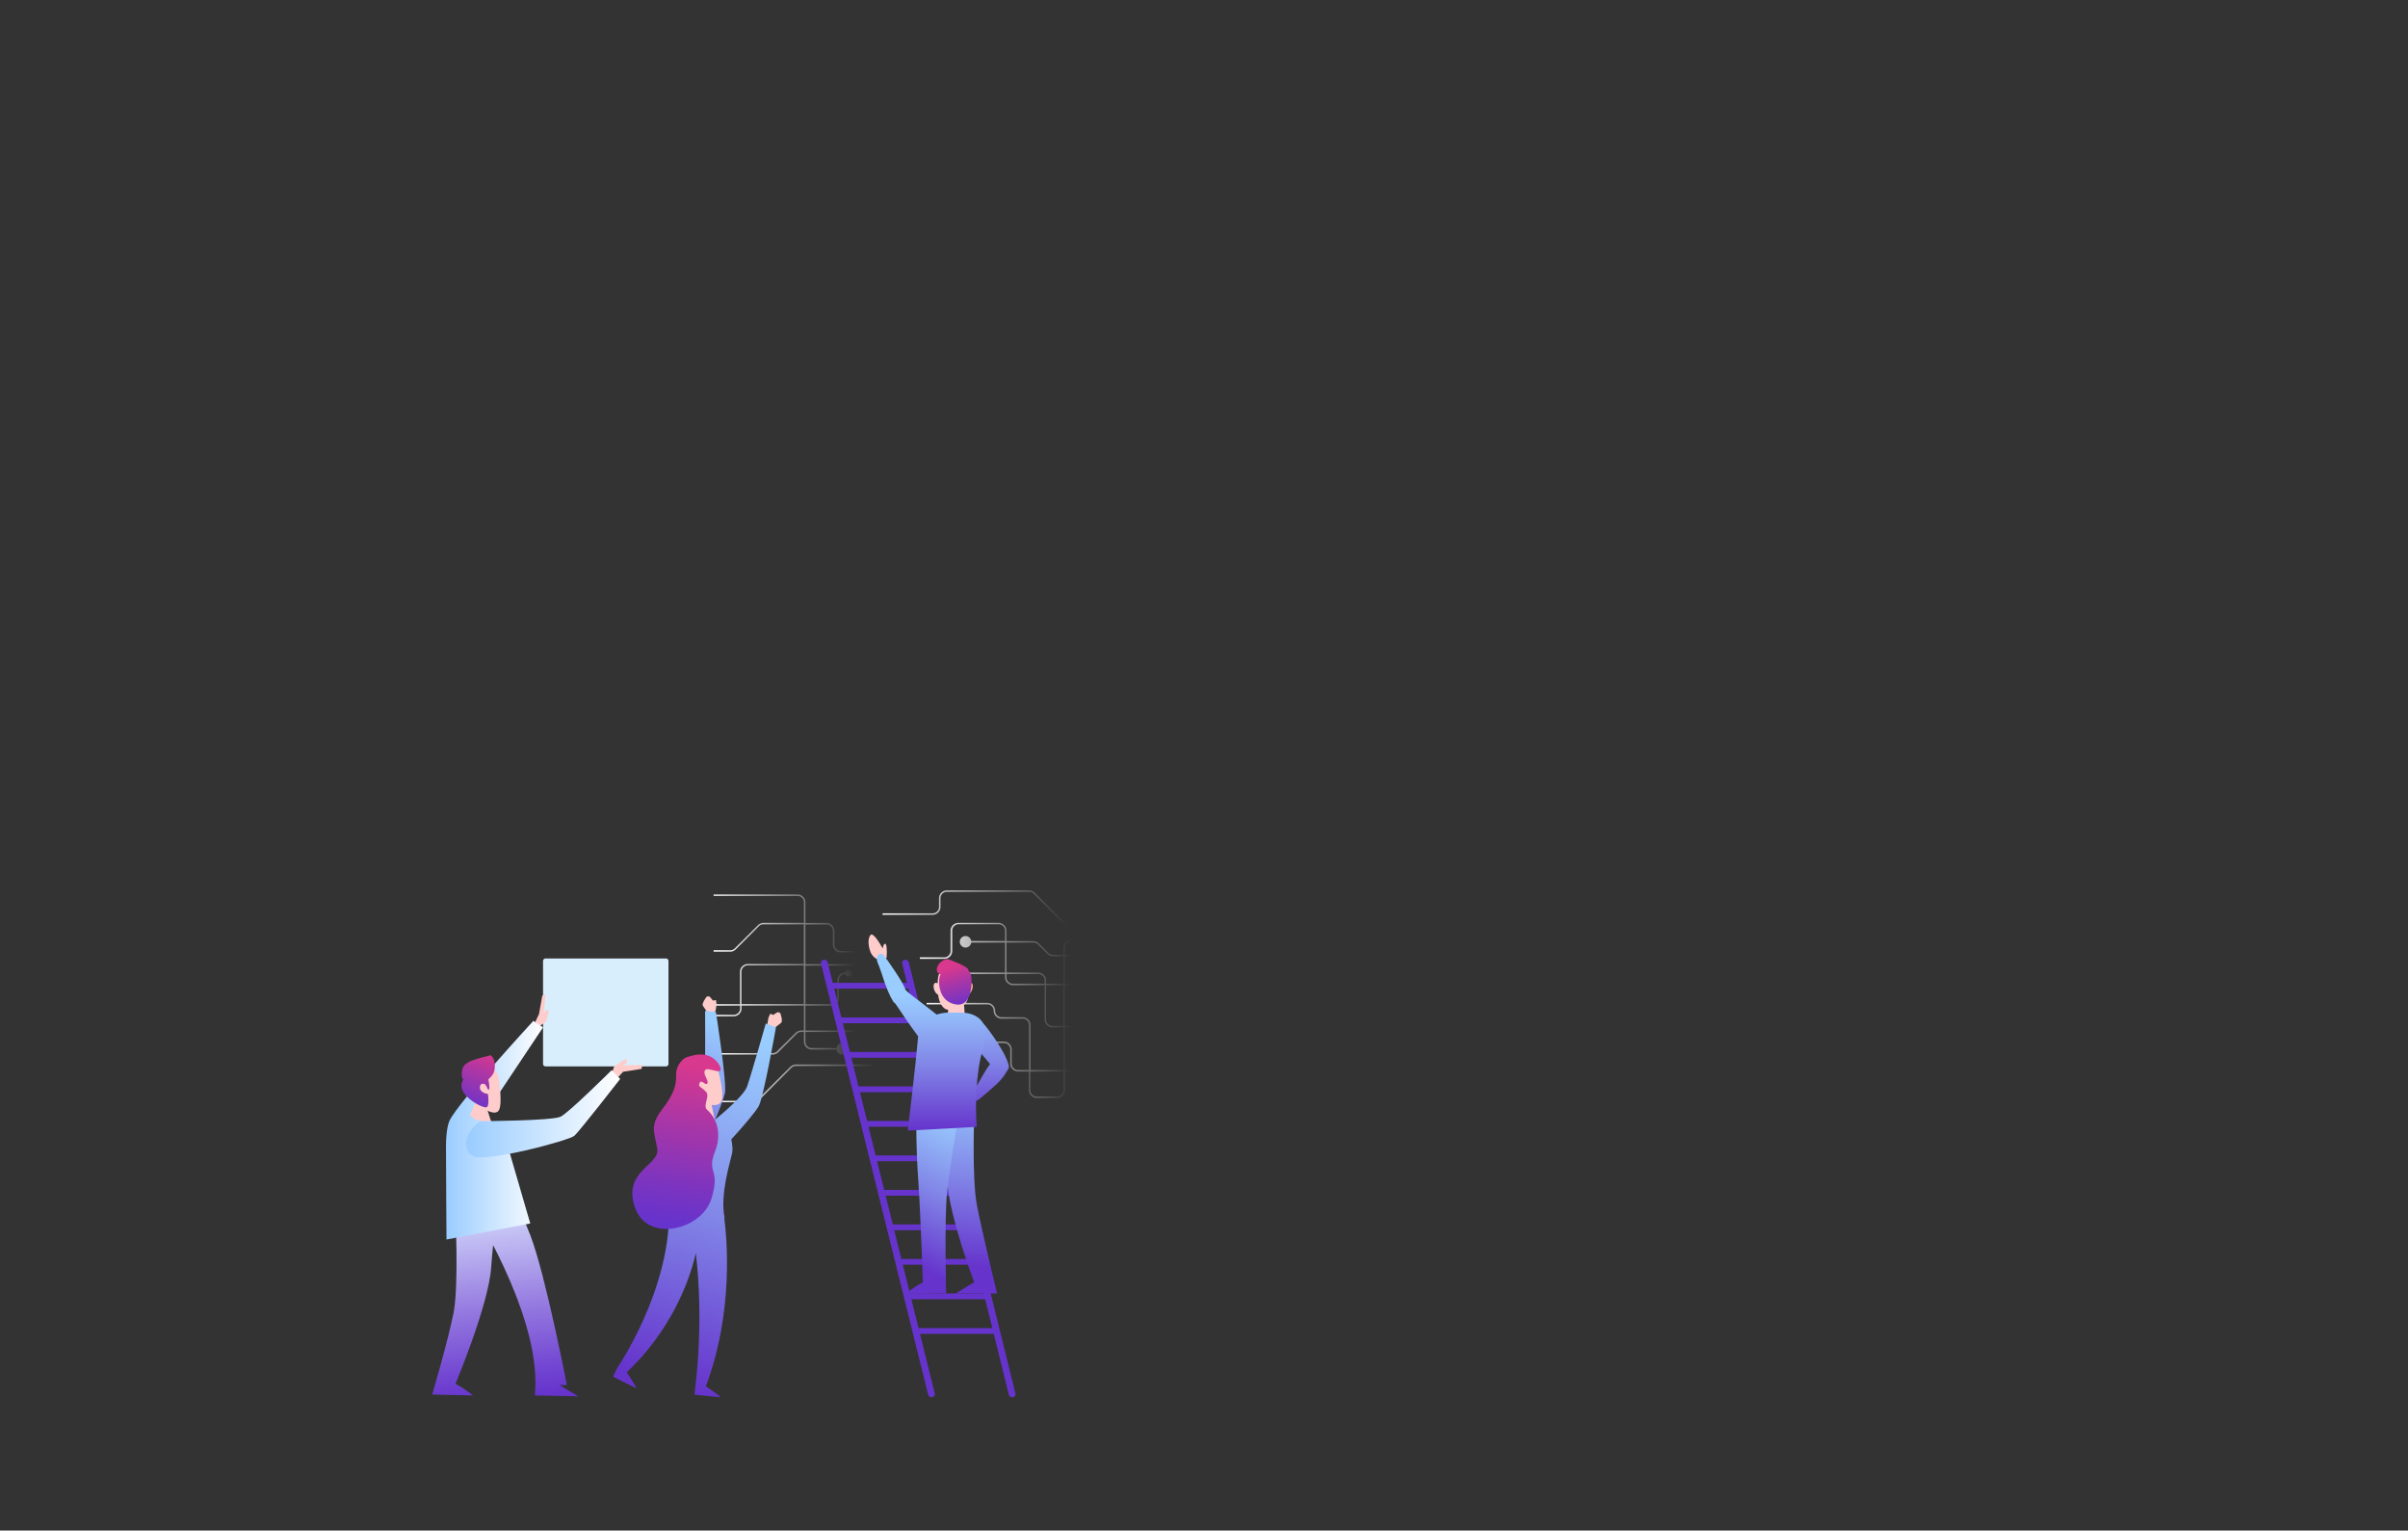 <svg xmlns="http://www.w3.org/2000/svg" xmlns:xlink="http://www.w3.org/1999/xlink" viewBox="0 0 1920 1220"><rect x="0" y="0" width="1920" height="1220" fill="#333333" stroke="none"/><style>.st3{fill:#d9eefc}.st3,.st7{display:none}.st15{display:inline}.st32{fill:#6a15bc}.st42{display:inline;clip-path:url(#SVGID_39_)}.st46,.st55{fill:#fcc}.st55{display:none}.st57{fill:#63c}</style><linearGradient id="SVGID_1_" gradientUnits="userSpaceOnUse" x1="1343.75" y1="1102.97" x2="618.64" y2="183.51"><stop offset="0" stop-color="#9cf"/><stop offset=".98" stop-color="#f1f0fb"/></linearGradient><linearGradient id="SVGID_2_" gradientUnits="userSpaceOnUse" x1="439" y1="616.17" x2="521.04" y2="616.17"><stop offset=".01" stop-color="#63c"/><stop offset=".16" stop-color="#7347d2"/><stop offset=".49" stop-color="#957ae0"/><stop offset=".94" stop-color="#cacbf7"/><stop offset=".99" stop-color="#d0d4f9"/></linearGradient><path class="st3" d="M865 645.5H460.3c-1.1 0-2.1-.9-2.1-2.1v-5.6c0-1.3 1-2.3 2.3-2.3h402.2c1.3 0 2.3 1 2.3 2.3v7.7z"/><linearGradient id="SVGID_3_" gradientUnits="userSpaceOnUse" x1="846.53" y1="849.2" x2="1915" y2="410.88"><stop offset=".01" stop-color="#ecfffc"/><stop offset=".23" stop-color="#cacbf0"/><stop offset=".6" stop-color="#957add"/><stop offset=".87" stop-color="#7347d1"/><stop offset=".99" stop-color="#63c"/></linearGradient><linearGradient id="SVGID_4_" gradientUnits="userSpaceOnUse" x1="728.37" y1="675.85" x2="1951.11" y2="559.24"><stop offset="0" stop-color="#d9eefc"/><stop offset=".46" stop-color="#a091e4"/><stop offset=".83" stop-color="#764dd3"/><stop offset="1" stop-color="#63c"/></linearGradient><linearGradient id="SVGID_5_" gradientUnits="userSpaceOnUse" x1="837.54" y1="676.79" x2="1720.04" y2="601.57"><stop offset="0" stop-color="#c9dcf8" stop-opacity="0"/><stop offset=".03" stop-color="#c6d8f7" stop-opacity=".16"/><stop offset=".16" stop-color="#bac4f3"/><stop offset=".54" stop-color="#b67dca"/><stop offset=".84" stop-color="#b34aad"/><stop offset=".99" stop-color="#b236a2"/></linearGradient><g class="st7"><linearGradient id="SVGID_6_" gradientUnits="userSpaceOnUse" x1="969.74" y1="840.84" x2="1623.7" y2="573.85"><stop offset="0" stop-color="#beccf5" stop-opacity="0"/><stop offset=".09" stop-color="#bfc6f1"/><stop offset=".42" stop-color="#c892cc"/><stop offset=".99" stop-color="#d8388d"/></linearGradient><path d="M1691.1 756.3c4.5-25.2-12.7-39.2-10.7-63.3 1.8-21.1 18.3-38.2 20-59.7 4-50.8-29.2-58.7-40.5-100.4-6.6-24.5 5.1-55.1-2.1-80-4.9-17.1-15.4-35.3-26.2-46.4-31.5-32.6-84.7-14.4-115.2-43.9-31.7-30.5-31.6-53.3-77.5-60.6-43.8-7-59.4 23.9-95.8 34.5-31.7 9.3-58.4-1.8-88.7 15.6-12.7 7.3-25.4 18.7-36 31.7-12.6 15.5-17.2 43.2-32.3 55.4-15.1 12.2-28.8 4.2-45 11.5-13.8 6.3-20.3 17.5-36.2 24.8-40.3 18.3-63.1 24.6-86.9 75.4-10.1 21.5-17.8 53-32.7 75.2-12.9 19.3-39.2 42.6-52 59.9-18.5 25.1-32.5 42-52.6 62.1-19 19-28.2 34.6-17.6 61.9 4.6 11.9 14.8 13.8 26.8 22.7 16.3 12.1 40.6 31.3 57.5 46.5 37.9 34.3 97.4 50.4 137.2 70.9 51.7 26.6 87.6 51.2 142.8 51.4 19.4.1 34.3-14.3 51.3-14.6 23.3-.3 37.6 13.7 58.4 17.4 21.1 3.8 41.5-10.3 62.2-8.9 20.1 1.4 30.4 14.3 51.9 8.4 14.2-3.9 24.3-16.9 39.6-20.9 16.5-4.4 33.9.9 51.4-3.8 43.1-11.8 82.6-46.1 102.7-93.6 8.9-20.9 7.2-43.1 13.8-63.9 7.7-23.3 28.2-41.7 32.4-65.3z" fill="url(#SVGID_6_)"/></g><circle class="st3" cx="406" cy="640" r="5"/><circle class="st3" cx="425" cy="640" r="5"/><circle class="st3" cx="444" cy="640" r="5"/><path class="st3" d="M401.8 699h130.3c1 0 1.8-.8 1.8-1.8v-6.3c0-1-.8-1.8-1.8-1.8H401.8c-1 0-1.8.8-1.8 1.8v6.3c0 1 .8 1.8 1.8 1.8zM401.8 719h130.3c1 0 1.8-.8 1.8-1.8v-6.3c0-1-.8-1.8-1.8-1.8H401.8c-1 0-1.8.8-1.8 1.8v6.3c0 1 .8 1.8 1.8 1.8zM401.8 739h130.3c1 0 1.8-.8 1.8-1.8v-6.3c0-1-.8-1.8-1.8-1.8H401.8c-1 0-1.8.8-1.8 1.8v6.3c0 1 .8 1.8 1.8 1.8z"/><linearGradient id="SVGID_7_" gradientUnits="userSpaceOnUse" x1="733.71" y1="805.35" x2="869" y2="805.35"><stop offset="0" stop-color="#fff"/><stop offset=".88" stop-color="#fff" stop-opacity=".02"/><stop offset=".89" stop-color="#fff" stop-opacity="0"/></linearGradient><path d="M854.2 750.5H869v-1.2h-14.8c-3.5 0-6.3 2.8-6.3 6.3v5.5h-8.4c-1.4 0-2.6-.5-3.6-1.5l-7.6-7.6a6.2 6.2 0 0 0-4.4-1.8h-21.5v-8.3c0-3.5-2.8-6.3-6.3-6.3h-31.9c-3.5 0-6.3 2.8-6.3 6.3V758c0 2.8-2.3 5.1-5.1 5.1h-19.3v1.2H753c3.5 0 6.3-2.8 6.3-6.3v-16.2c0-2.8 2.3-5.1 5.1-5.1h31.9c2.8 0 5.1 2.3 5.1 5.1v8.3h-27c-.3-2.2-2.2-4-4.5-4-2.5 0-4.6 2-4.6 4.6 0 2.5 2 4.6 4.6 4.6 2.3 0 4.2-1.7 4.5-4h27v23.9h-46a2.8 2.8 0 0 0-2.7-2.1c-1.5 0-2.7 1.2-2.7 2.7 0 1.5 1.2 2.7 2.7 2.7 1.3 0 2.4-.9 2.7-2.1h46v2.6c0 3.5 2.8 6.3 6.3 6.3H833v27.3c0 3.5 2.8 6.3 6.3 6.3h8.8v34h-26.4v-35.8c0-3.5-2.8-6.3-6.3-6.3h-16.8c-2.8 0-5.1-2.3-5.1-5.1 0-3.5-2.8-6.3-6.3-6.3h-48.4v1.2h48.4c2.8 0 5.1 2.3 5.1 5.1 0 3.5 2.8 6.3 6.3 6.3h16.8c2.8 0 5.1 2.3 5.1 5.1v35.8h-8.7c-2.8 0-5.1-2.3-5.1-5.1v-11.3c0-3.5-2.8-6.3-6.3-6.3h-36.8c-.3-1.7-1.8-3-3.6-3-2 0-3.6 1.6-3.6 3.6s1.6 3.6 3.6 3.6c1.8 0 3.3-1.3 3.6-3h36.8c2.8 0 5.1 2.3 5.1 5.1v11.3c0 3.5 2.8 6.3 6.3 6.3h8.7v14.8c0 3.5 2.8 6.3 6.3 6.3h16.3c3.5 0 6.3-2.8 6.3-6.3v-14.8H869v-1.2h-19.9v-34H869v-1.2h-19.9v-32.4H869v-1.2h-19.9v-21.8H869v-1.2h-19.9v-5.5c0-2.8 2.3-5.1 5.1-5.1zm-6.3 118.4c0 2.8-2.3 5.1-5.1 5.1h-16.3c-2.8 0-5.1-2.3-5.1-5.1v-14.8h26.4v14.8zm-15-84.8h-25.3c-2.8 0-5.1-2.3-5.1-5.1v-2.6h25.3c2.8 0 5.1 2.3 5.1 5.1v2.6zm15 33.6h-8.8c-2.8 0-5.1-2.3-5.1-5.1v-27.3h13.8v32.4zm0-33.6h-13.8v-2.6c0-3.5-2.8-6.3-6.3-6.3h-25.3v-23.9H824c1.4 0 2.6.5 3.6 1.5l7.6 7.6a6.2 6.2 0 0 0 4.4 1.8h8.4v21.9z" fill="url(#SVGID_7_)"/><linearGradient id="SVGID_8_" gradientUnits="userSpaceOnUse" x1="569" y1="863.49" x2="712.61" y2="863.49"><stop offset="0" stop-color="#fff"/><stop offset=".88" stop-color="#fff" stop-opacity=".02"/><stop offset=".89" stop-color="#fff" stop-opacity="0"/></linearGradient><path d="M601 878.6c1.7 0 3.2-.7 4.4-1.8l25.6-25.6c1-1 2.2-1.5 3.6-1.5h78v-1.2h-78c-1.7 0-3.2.7-4.4 1.8l-25.6 25.6c-1 1-2.2 1.5-3.6 1.5h-32v1.2h32z" fill="url(#SVGID_8_)"/><linearGradient id="SVGID_9_" gradientUnits="userSpaceOnUse" x1="703.81" y1="723.34" x2="869" y2="723.34"><stop offset="0" stop-color="#fff"/><stop offset=".88" stop-color="#fff" stop-opacity=".02"/><stop offset=".89" stop-color="#fff" stop-opacity="0"/></linearGradient><path d="M851.4 735.8c-1.4 0-2.6-.5-3.6-1.5L825 711.5a6.2 6.2 0 0 0-4.4-1.8H755c-3.5 0-6.3 2.8-6.3 6.3v6.9c0 2.8-2.3 5.1-5.1 5.1h-39.9v1.2h39.9c3.5 0 6.3-2.8 6.3-6.3V716c0-2.8 2.3-5.1 5.1-5.1h65.6c1.4 0 2.6.5 3.6 1.5l22.8 22.8a6.2 6.2 0 0 0 4.4 1.8H869v-1.2h-17.6z" fill="url(#SVGID_9_)"/><linearGradient id="SVGID_10_" gradientUnits="userSpaceOnUse" x1="569" y1="776.73" x2="695.7" y2="776.73"><stop offset="0" stop-color="#fff"/><stop offset=".88" stop-color="#fff" stop-opacity=".02"/><stop offset=".89" stop-color="#fff" stop-opacity="0"/></linearGradient><path d="M569 714.1h66.9c2.8 0 5.1 2.3 5.1 5.1v16.4h-32.2c-1.7 0-3.2.7-4.4 1.8l-18.5 18.5c-1 1-2.2 1.5-3.6 1.5H569v1.2h13.2c1.7 0 3.2-.7 4.4-1.8l18.5-18.5c1-1 2.2-1.5 3.6-1.5h32.2v31.6h-44.6c-3.5 0-6.3 2.8-6.3 6.3v25.7h-21v1.2h21.1v2.2c0 2.8-2.3 5.1-5.1 5.1h-16v1.2h16c3.5 0 6.3-2.8 6.3-6.3v-2.2H641v19.8h-2.2c-1.7 0-3.2.7-4.4 1.8l-14.7 14.7c-1 1-2.2 1.5-3.6 1.5H569v1.2h47.1c1.7 0 3.2-.7 4.4-1.8l14.7-14.7c1-1 2.2-1.5 3.6-1.5h2.2v7.7c0 3.5 2.8 6.3 6.3 6.3h19.8c.3 2.2 2.2 4 4.5 4 2.5 0 4.6-2 4.6-4.6 0-2.5-2-4.6-4.6-4.6-2.3 0-4.2 1.7-4.5 4h-19.8c-2.8 0-5.1-2.3-5.1-5.1v-7.7h53.6v-1.2h-53.6v-19.8h20.4c3.5 0 6.3-2.8 6.3-6.3v-13.8c0-2.8 2.2-5 5-5.1a2.8 2.8 0 0 0 2.7 2.1c1.5 0 2.7-1.2 2.7-2.7 0-1.5-1.2-2.7-2.7-2.7-1.3 0-2.4.9-2.7 2.1-3.4 0-6.2 2.8-6.2 6.3v13.8c0 2.8-2.3 5.1-5.1 5.1h-20.4v-30.7h52.6v-1.2h-52.6v-31.6H659c2.8 0 5.1 2.3 5.1 5.1v10.9c0 3.5 2.8 6.3 6.3 6.3h12.1a2.8 2.8 0 0 0 2.7 2.1c1.5 0 2.7-1.2 2.7-2.7s-1.2-2.7-2.7-2.7c-1.3 0-2.4.9-2.7 2.1h-12.1c-2.8 0-5.1-2.3-5.1-5.1V742c0-3.5-2.8-6.3-6.3-6.3h-16.8v-16.4c0-3.5-2.8-6.3-6.3-6.3H569v1.1zm71.9 86.2h-49.7v-25.7c0-2.8 2.3-5.1 5.1-5.1h44.6v30.8z" fill="url(#SVGID_10_)"/><path d="M531 850h-96a2 2 0 0 1-2-2v-82c0-1.1.9-2 2-2h96a2 2 0 0 1 2 2v82a2 2 0 0 1-2 2z" fill="#d9eefc"/><g class="st7"><g class="st15"><linearGradient id="SVGID_11_" gradientUnits="userSpaceOnUse" x1="990.87" y1="586.38" x2="1210.73" y2="931.3"><stop offset=".01" stop-color="#ceb7dd"/><stop offset=".21" stop-color="#d27eb9"/><stop offset=".41" stop-color="#d64c99"/><stop offset=".51" stop-color="#d8388d"/><stop offset=".67" stop-color="#ac36a5"/><stop offset=".89" stop-color="#7a34c1"/><stop offset=".99" stop-color="#63c"/></linearGradient><path d="M1046.8 941.4h97.9c0-.9.7-1.6 1.7-1.6h85.2c.9 0 1.7-.7 1.7-1.6V564.9c0-.9-.7-1.6-1.7-1.6H960.7c-.9 0-1.7.7-1.7 1.6v373.4c0 .9.7 1.6 1.7 1.6h84.5c.9-.1 1.6.6 1.6 1.5z" fill="url(#SVGID_11_)"/><linearGradient id="SVGID_12_" gradientUnits="userSpaceOnUse" x1="5949.07" y1="-2049.02" x2="5971.04" y2="-2030.6" gradientTransform="rotate(180 3527.92 -536.55)"><stop offset="0" stop-color="#d8388d"/><stop offset="1" stop-color="#c56"/></linearGradient><path fill="url(#SVGID_12_)" d="M1085.6 956.5h20.4v20.4h-20.4z"/><linearGradient id="SVGID_13_" gradientUnits="userSpaceOnUse" x1="1096.16" y1="586.53" x2="1096.16" y2="868.53"><stop offset=".01" stop-color="#d8388d"/><stop offset=".58" stop-color="#cd92c9"/><stop offset="1" stop-color="#c5d5f7"/></linearGradient><path d="M1097.2 853.5h15.7v34.1h-15.7v-34.1zm-17.8 34.1h15.7v-34.1h-15.7v34.1zm-67.9-34.1h15.7v34.1h-15.7v-34.1zm-17.8 34.1h15.7v-34.1h-15.7v34.1zm17.8-119.9h15.7v34.1h-15.7v-34.1zm-17.8 34.2h15.7v-34.1h-15.7v34.1zm17.8-120h15.7V716h-15.7v-34.1zm-17.8 34.2h15.7V682h-15.7v34.1zm103.5 51.6h15.7v34.1h-15.7v-34.1zm-17.8 34.2h15.7v-34.1h-15.7v34.1zm17.8-120h15.7V716h-15.7v-34.1zm-17.8 34.2h15.7V682h-15.7v34.1zm17.8-119.9h15.7v34.1h-15.7v-34.1zm-17.8 34.1h15.7v-34.1h-15.7v34.1zm-67.9-34.1h15.7v34.1h-15.7v-34.1zm-17.8 34.1h15.7v-34.1h-15.7v34.1zM1183 853.5h15.7v34.1H1183v-34.1zm-17.8 34.1h15.7v-34.1h-15.7v34.1zm17.8-119.9h15.7v34.1H1183v-34.1zm-17.8 34.2h15.7v-34.1h-15.7v34.1zm17.8-120h15.7V716H1183v-34.1zm-17.8 34.2h15.7V682h-15.7v34.1zm17.8-119.9h15.7v34.1H1183v-34.1zm-17.8 34.1h15.7v-34.1h-15.7v34.1z" fill="url(#SVGID_13_)"/><linearGradient id="SVGID_14_" gradientUnits="userSpaceOnUse" x1="1096.2" y1="631.63" x2="1094.66" y2="898.95"><stop offset=".01" stop-color="#d8388d"/><stop offset=".95" stop-color="#b136a2"/></linearGradient><path fill="url(#SVGID_14_)" d="M1066.7 625h58.9v26.2h-58.9z"/><linearGradient id="SVGID_15_" gradientUnits="userSpaceOnUse" x1="1096.69" y1="631.64" x2="1095.15" y2="898.96"><stop offset=".01" stop-color="#d8388d"/><stop offset=".95" stop-color="#b136a2"/></linearGradient><path fill="url(#SVGID_15_)" d="M1066.7 710.7h58.9v26.2h-58.9z"/><linearGradient id="SVGID_16_" gradientUnits="userSpaceOnUse" x1="1097.18" y1="631.64" x2="1095.65" y2="898.96"><stop offset=".01" stop-color="#d8388d"/><stop offset=".95" stop-color="#b136a2"/></linearGradient><path fill="url(#SVGID_16_)" d="M1066.7 796.5h58.9v26.2h-58.9z"/><linearGradient id="SVGID_17_" gradientUnits="userSpaceOnUse" x1="1097.67" y1="631.64" x2="1096.14" y2="898.96"><stop offset=".01" stop-color="#d8388d"/><stop offset=".95" stop-color="#b136a2"/></linearGradient><path fill="url(#SVGID_17_)" d="M1066.7 882.3h58.9v26.2h-58.9z"/></g></g><g class="st7"><defs><path id="SVGID_18_" d="M1740.4 692.2c5-23.8 26.6-40.8 30.9-65.7 4.1-23.9.1-45.3-8.8-62.7-10-19.5-28.5-30.5-32.9-54.9-.7-4.1-1-8.3-1-12.6.1-16.7 6.4-34.4 6.8-52.6.4-16.9-1.3-33.7-6.9-49-1.9-5.3-4.3-10.6-6.9-15.7-8.2-15.7-20-30.1-32.3-40-24.8-20-57.7-14.8-85.4-24.8-16.7-6.1-27-17.8-35.8-33.5-11.4-20.2-18.6-42.4-35.7-57.7-16-14.4-32-21.9-53-22.7-32.2-1.2-56.3 20.3-86.2 36.7-9.2 5-19 8.3-29.6 9.6-34.7 4.3-68.2-7.8-101.9 4.1-24.8 8.7-48.5 23.5-67.7 43.9-9.5 10.1-17.6 22.1-24.6 35.2-9.1 16.8-13.1 31.1-27.5 41.6-4.4 3.2-9 5.5-13.8 7.5-11.6 4.8-23.1 6.5-33.4 12.6-12.9 7.6-23 14.2-36 22.6-3 1.9-6 3.9-9.3 5.8-17.2 10.4-32.7 25-49.9 39.6-26.2 22.3-46.2 40.2-60.3 74.1-2 4.8-3.7 9.9-5.2 15.3-4.5 16.1-6.9 34.3-15.4 50.4-4.4 8.4-9.3 15.9-14.6 22.6-14.9 18.7-37 36.6-48.3 60-13.3 27.6-23.8 35.5-45.9 53.9-5.3 4.4-10.5 9.4-15.6 14.9-13.5 14.5-22 30.7-17.9 50.2 1.6 7.7 5 14.4 9.7 21 7.5 10.5 19 14.9 30.1 24.8.4.4.8.8 1.3 1.2 18.6 17.4 37.9 42.4 57.8 61.3 33.5 31.7 81.5 41.7 123.2 56.9 8.6 3.1 17.1 7 25.3 11.3 22.7 11.9 43.8 26 62.8 35.9 27.2 14.3 57.8 23.4 86 27.1 23.2 3 42.5-5.9 62.8-8.5 26.2-3.4 47.4-.4 73.4 6.1 26.2 6.5 47.7 4.3 73.8 4 4 0 7.9-.2 11.8 0 9.8.5 20.4-1.8 30.7-.4 6.2.9 12.3 2.5 18.8 3.6 7.5 1.3 14.4 2 21.7.9 10.5-1.4 18.8-5.2 27.2-9.1 12.7-5.9 23.8-12.1 39.2-15.2 6.3-1.3 12-1.7 17.6-2.2 8.7-.8 17-1.1 26.7-4.5 43.4-15.1 79.3-50 103-94.9 12.4-23.5 17.5-50.9 24.9-75.9 4.5-15.4 7.9-25.4 17.1-38.5 9.3-13.4 21.2-20.7 27.1-35.2 1.3-3.1 2.2-6.4 2.8-9.9 4.7-25.6-14.7-40.6-10.9-65.6-.1-1.2 0-2.1.2-2.9z"/></defs><clipPath id="SVGID_19_" class="st15"><use xlink:href="#SVGID_18_" overflow="visible"/></clipPath><g clip-path="url(#SVGID_19_)"><linearGradient id="SVGID_20_" gradientUnits="userSpaceOnUse" x1="1669.98" y1="668.31" x2="1440.98" y2="878.31"><stop offset=".01" stop-color="#b236a2"/><stop offset=".08" stop-color="#ac36a5"/><stop offset=".69" stop-color="#7a34c1"/><stop offset=".99" stop-color="#63c"/></linearGradient><path d="M1539.8 932.3v53.6c0 .9.7 1.6 1.7 1.6h94.6c.9 0 1.7-.7 1.7-1.6v-53.6c0-.9.7-1.6 1.7-1.6h85.2c.9 0 1.7-.7 1.7-1.6V555.8c0-.9-.7-1.6-1.7-1.6h-270.9c-.9 0-1.7.7-1.7 1.6v373.4c0 .9.7 1.6 1.7 1.6h84.5c.7-.1 1.5.6 1.5 1.5z" fill="url(#SVGID_20_)"/><linearGradient id="SVGID_21_" gradientUnits="userSpaceOnUse" x1="5456.1" y1="-2039.92" x2="5478.07" y2="-2021.49" gradientTransform="rotate(180 3527.92 -536.55)"><stop offset="0" stop-color="#d8388d"/><stop offset="1" stop-color="#c56"/></linearGradient><path fill="url(#SVGID_21_)" d="M1578.6 947.4h20.4v20.4h-20.4z"/><linearGradient id="SVGID_22_" gradientUnits="userSpaceOnUse" x1="5501.75" y1="-2004.54" x2="5445.73" y2="-1686.83" gradientTransform="rotate(180 3527.92 -536.55)"><stop offset="0" stop-color="#b236a2"/><stop offset=".99" stop-color="#d8388d"/></linearGradient><path d="M1590.2 844.4h15.7v34.1h-15.7v-34.1zm-17.8 34.1h15.7v-34.1h-15.7v34.1zm-68-34.1h15.7v34.1h-15.7v-34.1zm-17.8 34.1h15.7v-34.1h-15.7v34.1zm17.8-119.9h15.7v34.1h-15.7v-34.1zm-17.8 34.2h15.7v-34.1h-15.7v34.1zm17.8-120h15.7V707h-15.7v-34.2zm-17.8 34.2h15.7v-34.1h-15.7V707zm103.6 51.6h15.7v34.1h-15.7v-34.1zm-17.8 34.2h15.7v-34.1h-15.7v34.1zm17.8-120h15.7V707h-15.7v-34.2zm-17.8 34.2h15.7v-34.1h-15.7V707zm17.8-119.9h15.7v34.1h-15.7v-34.1zm-17.8 34.1h15.7v-34.1h-15.7v34.1zm-68-34.1h15.7v34.1h-15.7v-34.1zm-17.8 34.1h15.7v-34.1h-15.7v34.1zM1676 844.4h15.7v34.1H1676v-34.1zm-17.8 34.1h15.7v-34.1h-15.7v34.1zm17.8-119.9h15.7v34.1H1676v-34.1zm-17.8 34.2h15.7v-34.1h-15.7v34.1zm17.8-120h15.7V707H1676v-34.2zm-17.8 34.2h15.7v-34.1h-15.7V707zm17.8-119.9h15.7v34.1H1676v-34.1zm-17.8 34.1h15.7v-34.1h-15.7v34.1z" fill="url(#SVGID_22_)"/><linearGradient id="SVGID_23_" gradientUnits="userSpaceOnUse" x1="1589.13" y1="891" x2="1589.13" y2="597.99"><stop offset=".01" stop-color="#63c"/><stop offset=".2" stop-color="#7033c7"/><stop offset=".66" stop-color="#8134bd"/><stop offset="1" stop-color="#8734ba"/></linearGradient><path fill="url(#SVGID_23_)" d="M1559.7 615.9h58.9v26.2h-58.9z"/><linearGradient id="SVGID_24_" gradientUnits="userSpaceOnUse" x1="1589.13" y1="891" x2="1589.13" y2="597.99"><stop offset=".01" stop-color="#63c"/><stop offset=".2" stop-color="#7033c7"/><stop offset=".66" stop-color="#8134bd"/><stop offset="1" stop-color="#8734ba"/></linearGradient><path fill="url(#SVGID_24_)" d="M1559.7 701.6h58.9v26.2h-58.9z"/><linearGradient id="SVGID_25_" gradientUnits="userSpaceOnUse" x1="1589.13" y1="891" x2="1589.13" y2="597.99"><stop offset=".01" stop-color="#63c"/><stop offset=".31" stop-color="#7a34c1"/><stop offset=".92" stop-color="#ac36a5"/><stop offset=".99" stop-color="#b236a2"/></linearGradient><path fill="url(#SVGID_25_)" d="M1559.7 787.4h58.9v26.2h-58.9z"/><linearGradient id="SVGID_26_" gradientUnits="userSpaceOnUse" x1="1589.13" y1="891" x2="1589.13" y2="597.99"><stop offset=".01" stop-color="#63c"/><stop offset=".31" stop-color="#7a34c1"/><stop offset=".92" stop-color="#ac36a5"/><stop offset=".99" stop-color="#b236a2"/></linearGradient><path fill="url(#SVGID_26_)" d="M1559.7 873.2h58.9v26.2h-58.9z"/></g></g><g class="st7"><linearGradient id="SVGID_27_" gradientUnits="userSpaceOnUse" x1="1060.74" y1="863.87" x2="961.61" y2="881.35" gradientTransform="matrix(-1 0 0 1 2174.55 0)"><stop offset=".01" stop-color="#d8388d"/><stop offset=".35" stop-color="#ac36a5"/><stop offset=".78" stop-color="#7a34c1"/><stop offset=".99" stop-color="#63c"/></linearGradient><path d="M1158.1 950.3s-53.6 11.8-53.6-37.4c0 0 .4-15.6 14.7-28.9 14.3-13.3 6.6-28.9 6.6-28.9s-2.6-5.7 5.5-15.6c8.1-9.9 7-24.1 7-24.1s-.4-24.6 14.7-27.2c15.1-2.6 23.5 32.9 23.9 39.1.4 6.2 5.1 11.4 11 15.2 5.9 3.8 18 16.1 12.8 40.2 0 0-4.8 8.5 2.6 18 7.3 9.5 13.6 29.8-8.1 43.1 0 0-5.1 2.4-16.9.9-11.8-1.5-12.2 2.7-20.2 5.6z" fill="url(#SVGID_27_)"/><g class="st15"><path class="st32" d="M1142.7 897.1c-6 3.1-7.7 2.6-12.7 1.9 5.3.6 9.3-2.1 11-3.4a60.7 60.7 0 0 1-8.7-10.9c1.2 1.4 2.7 3 4.3 4.7 4.8 4.7 11.2 9.3 19.3 6.8.3-7.5.5-14.7.7-21.1-2.1-.8-3.8-2-5.1-3.6-2.7 1-5.3.3-7.6-1.1-1-.6-2-1.4-2.9-2.2.2.2.4.3.6.5 3.8 2.7 7.2 2 8.9 1.3-1.1-1.6-1.8-3.5-2.4-5.4-.5-1.8-.8-3.7-.9-5.6.1.4.1.8.2 1.2 1.7 9.1 8.1 11.6 9.3 12 .5-13.1.8-22.3.9-22.2 0 0 .2 20.3.3 22.3.1 3.2.3 8.4.5 13.5 5.8 2.3 10.4-1 13.7-4.3 1.1-1.1 2.1-2.2 2.9-3.1-2.1 3.2-4.1 5.6-5.9 7.3 1.1.9 3.9 2.7 7.5 2.3-3.4.5-4.5.8-8.6-1.3-4.7 3.9-8.1 3.5-9.5 3.1.2 5.8.4 10.6.4 10.6l.4 18c3.2-.5 14.3-3.3 19.3-17.5-1 4.7-2.5 10.8-7.8 15.9 1.9 1.1 5.7 2.4 10.4.1.3-.1.5-.3.8-.4-1.2.8-2.5 1.5-3.8 2-3 1.1-6.1 1.4-9.1-.3-2.4 2-5.5 3.7-9.5 5.1-.1 0-.1 0-.2.1l1.2 49.5c0 1.1-.8 2.1-1.9 2.1h-3.7c-1 0-1.9-.9-1.8-2.1v-.9l.2-6.4v-1.1s1-32.1 2-62.2c-2.2.1-6.8-.1-12.7-5.2z"/></g></g><g class="st7"><g class="st15"><linearGradient id="SVGID_28_" gradientUnits="userSpaceOnUse" x1="1198.7" y1="962.78" x2="1539.19" y2="470.8"><stop offset=".01" stop-color="#d8388d"/><stop offset=".35" stop-color="#ac36a5"/><stop offset=".78" stop-color="#7a34c1"/><stop offset=".99" stop-color="#63c"/></linearGradient><path d="M1433.1 468.4v-70.3c0-1.1-1-2.1-2.2-2.1h-124.2c-1.2 0-2.2.9-2.2 2.1v70.3c0 1.1-1 2.1-2.2 2.1h-112c-1.2 0-2.2.9-2.2 2.1V963c0 1.1 1 2.1 2.2 2.1h355.9c1.2 0 2.2-.9 2.2-2.1V472.5c0-1.1-1-2.1-2.2-2.1h-110.9c-1.2.1-2.2-.9-2.2-2z" fill="url(#SVGID_28_)"/><path fill="#d8388d" d="M1355.4 421.8h26.7v26.7h-26.7z"/><linearGradient id="SVGID_29_" gradientUnits="userSpaceOnUse" x1="1368.3" y1="945" x2="1368.3" y2="552.63"><stop offset="0" stop-color="#c9e3fb"/><stop offset=".46" stop-color="#d091c7"/><stop offset=".99" stop-color="#d8388d"/></linearGradient><path d="M1366.9 567.1h-20.6v-44.8h20.6v44.8zm23.4-44.8h-20.6v44.8h20.6v-44.8zm89.2 44.8H1459v-44.8h20.6v44.8zm23.4-44.8h-20.6v44.8h20.6v-44.8zm-23.4 157.5H1459V635h20.6v44.8zm23.4-44.9h-20.6v44.8h20.6v-44.8zm-23.4 157.5H1459v-44.8h20.6v44.8zm23.4-44.8h-20.6v44.8h20.6v-44.8zm-136-67.8h-20.6V635h20.6v44.8zm23.4-44.9h-20.6v44.8h20.6v-44.8zm-23.4 157.5h-20.6v-44.8h20.6v44.8zm23.4-44.8h-20.6v44.8h20.6v-44.8zm-23.4 157.5h-20.6v-44.8h20.6v44.8zm23.4-44.9h-20.6V905h20.6v-44.8zm89.2 44.9H1459v-44.8h20.6v44.8zm23.4-44.9h-20.6V905h20.6v-44.8zm-248.7-293.1h-20.6v-44.8h20.6v44.8zm23.4-44.8H1257v44.8h20.6v-44.8zm-23.4 157.5h-20.6V635h20.6v44.8zm23.4-44.9H1257v44.8h20.6v-44.8zm-23.4 157.5h-20.6v-44.8h20.6v44.8zm23.4-44.8H1257v44.8h20.6v-44.8zm-23.4 157.5h-20.6v-44.8h20.6v44.8zm23.4-44.9H1257V905h20.6v-44.8z" fill="url(#SVGID_29_)"/><linearGradient id="SVGID_30_" gradientUnits="userSpaceOnUse" x1="1351.19" y1="545.64" x2="1385.41" y2="604.9"><stop offset=".01" stop-color="#d8388d"/><stop offset=".95" stop-color="#b136a2"/></linearGradient><path fill="url(#SVGID_30_)" d="M1329.6 558.1h77.3v34.4h-77.3z"/><linearGradient id="SVGID_31_" gradientUnits="userSpaceOnUse" x1="1368.3" y1="563.03" x2="1368.3" y2="920.06"><stop offset=".01" stop-color="#d8388d"/><stop offset=".35" stop-color="#ac36a5"/><stop offset=".78" stop-color="#7a34c1"/><stop offset=".99" stop-color="#63c"/></linearGradient><path fill="url(#SVGID_31_)" d="M1329.6 670.7h77.3v34.4h-77.3z"/><linearGradient id="SVGID_32_" gradientUnits="userSpaceOnUse" x1="1368.3" y1="563.03" x2="1368.3" y2="920.06"><stop offset=".01" stop-color="#d8388d"/><stop offset=".35" stop-color="#ac36a5"/><stop offset=".78" stop-color="#7a34c1"/><stop offset=".99" stop-color="#63c"/></linearGradient><path fill="url(#SVGID_32_)" d="M1329.6 783.4h77.3v34.4h-77.3z"/><linearGradient id="SVGID_33_" gradientUnits="userSpaceOnUse" x1="1368.3" y1="563.03" x2="1368.3" y2="937.01"><stop offset=".01" stop-color="#d8388d"/><stop offset=".35" stop-color="#ac36a5"/><stop offset=".78" stop-color="#7a34c1"/><stop offset=".99" stop-color="#63c"/></linearGradient><path fill="url(#SVGID_33_)" d="M1329.6 896h77.3v34.4h-77.3z"/></g></g><g class="st7"><defs><path id="SVGID_34_" d="M1740.9 691.7c5-23.8 26.6-40.8 30.9-65.7 4.1-23.9.1-45.3-8.8-62.7-10-19.5-28.5-30.5-32.9-54.9-.7-4.1-1-8.3-1-12.6.1-16.7 6.4-34.4 6.8-52.6.4-16.9-1.3-33.7-6.9-49-1.9-5.3-4.3-10.6-6.9-15.7-8.2-15.7-20-30.1-32.3-40-24.8-20-57.7-14.8-85.4-24.8-16.7-6.1-27-17.8-35.8-33.5-11.4-20.2-18.6-42.4-35.7-57.7-16-14.4-32-21.9-53-22.7-32.2-1.2-56.3 20.3-86.2 36.7-9.2 5-19 8.3-29.6 9.6-34.7 4.3-68.2-7.8-101.9 4.1-24.8 8.7-48.5 23.5-67.7 43.9-9.5 10.1-17.6 22.1-24.6 35.2-9.1 16.8-13.1 31.1-27.5 41.6-4.4 3.2-9 5.5-13.8 7.5-11.6 4.8-23.1 6.5-33.4 12.6-12.9 7.6-23 14.2-36 22.6-3 1.9-6 3.9-9.3 5.8-17.2 10.4-32.7 25-49.9 39.6-26.2 22.3-46.2 40.2-60.3 74.1-2 4.8-3.7 9.9-5.2 15.3-4.5 16.1-6.9 34.3-15.4 50.4-4.4 8.4-9.3 15.9-14.6 22.6-14.9 18.7-37 36.6-48.3 60-13.3 27.6-23.8 35.5-45.9 53.9-5.3 4.4-10.5 9.4-15.6 14.9-13.5 14.5-22 30.7-17.9 50.2 1.6 7.7 5 14.4 9.7 21 7.5 10.5 19 14.9 30.1 24.8.4.4.8.8 1.3 1.2 18.6 17.4 37.9 42.4 57.8 61.3 33.5 31.7 81.5 41.7 123.2 56.9 8.6 3.1 17.1 7 25.3 11.3 22.7 11.9 43.8 26 62.8 35.9 27.2 14.3 57.8 23.4 86 27.1 23.2 3 42.5-5.9 62.8-8.5 26.2-3.4 47.4-.4 73.4 6.1 26.2 6.5 47.7 4.3 73.8 4 4 0 7.9-.2 11.8 0 9.8.5 20.4-1.8 30.7-.4 6.2.9 12.3 2.5 18.8 3.6 7.5 1.3 14.4 2 21.7.9 10.5-1.4 18.8-5.2 27.2-9.1 12.7-5.9 23.8-12.1 39.2-15.2 6.3-1.3 12-1.7 17.6-2.2 8.7-.8 17-1.1 26.7-4.5 43.4-15.1 79.3-50 103-94.9 12.4-23.5 17.5-50.9 24.9-75.9 4.5-15.4 7.9-25.4 17.1-38.5 9.3-13.4 21.2-20.7 27.1-35.2 1.3-3.1 2.2-6.4 2.8-9.9 4.7-25.6-14.7-40.6-10.9-65.6-.1-1.2 0-2.1.2-2.9z"/></defs><clipPath id="SVGID_35_" class="st15"><use xlink:href="#SVGID_34_" overflow="visible"/></clipPath><linearGradient id="SVGID_36_" gradientUnits="userSpaceOnUse" x1="1244.84" y1="1087.41" x2="1074.14" y2="870.95"><stop offset="0" stop-color="#63c"/><stop offset=".21" stop-color="#7e34bf"/><stop offset=".99" stop-color="#d8388d"/></linearGradient><path d="M812 913s204-5 377.9 34.4c106.5 24.1 240.1 79.6 298.1 83.6s-182 27-182 27l-211-12-182.7-79.1L812 913z" clip-path="url(#SVGID_35_)" fill="url(#SVGID_36_)"/><linearGradient id="SVGID_37_" gradientUnits="userSpaceOnUse" x1="1353.8" y1="873.25" x2="1414.48" y2="1039.99"><stop offset=".01" stop-color="#d8388d"/><stop offset=".95" stop-color="#8234bd"/></linearGradient><path d="M1748 899s-318 21-467 54-271 33-271 33 50 48 112 67 133-12 133-12l144 12 99.2 5.5 109.5-55L1748 899z" clip-path="url(#SVGID_35_)" fill="url(#SVGID_37_)"/></g><g class="st7"><defs><path id="SVGID_38_" d="M1740.9 691.7c5-23.8 26.6-40.8 30.9-65.7 4.1-23.9.1-45.3-8.8-62.7-10-19.5-28.5-30.5-32.9-54.9-.7-4.1-1-8.3-1-12.6.1-16.7 6.4-34.4 6.8-52.6.4-16.9-1.3-33.7-6.9-49-1.9-5.3-4.3-10.6-6.9-15.7-8.2-15.7-20-30.1-32.3-40-24.8-20-57.7-14.8-85.4-24.8-16.7-6.1-27-17.8-35.8-33.5-11.4-20.2-18.6-42.4-35.7-57.7-16-14.4-32-21.9-53-22.7-32.2-1.2-56.3 20.3-86.2 36.7-9.2 5-19 8.3-29.6 9.6-34.7 4.3-68.2-7.8-101.9 4.1-24.8 8.7-48.5 23.5-67.7 43.9-9.5 10.1-17.6 22.1-24.6 35.2-9.1 16.8-13.1 31.1-27.5 41.6-4.4 3.2-9 5.5-13.8 7.5-11.6 4.8-23.1 6.5-33.4 12.6-12.9 7.6-23 14.2-36 22.6-3 1.9-6 3.9-9.3 5.8-17.2 10.4-32.7 25-49.9 39.6-26.2 22.3-46.2 40.2-60.3 74.1-2 4.8-3.7 9.9-5.2 15.3-4.5 16.1-6.9 34.3-15.4 50.4-4.4 8.4-9.3 15.9-14.6 22.6-14.9 18.7-37 36.6-48.3 60-13.3 27.6-23.8 35.5-45.9 53.9-5.3 4.4-10.5 9.4-15.6 14.9-13.5 14.5-22 30.7-17.9 50.2 1.6 7.7 5 14.4 9.7 21 7.5 10.5 19 14.9 30.1 24.8.4.4.8.8 1.3 1.2 18.6 17.4 37.9 42.4 57.8 61.3 33.5 31.7 81.5 41.7 123.2 56.9 8.6 3.1 17.1 7 25.3 11.3 22.7 11.9 43.8 26 62.8 35.9 27.2 14.3 57.8 23.4 86 27.1 23.2 3 42.5-5.9 62.8-8.5 26.2-3.4 47.4-.4 73.4 6.1 26.2 6.5 47.7 4.3 73.8 4 4 0 7.9-.2 11.8 0 9.8.5 20.4-1.8 30.7-.4 6.2.9 12.3 2.5 18.8 3.6 7.5 1.3 14.4 2 21.7.9 10.5-1.4 18.8-5.2 27.2-9.1 12.7-5.9 23.8-12.1 39.2-15.2 6.3-1.3 12-1.7 17.6-2.2 8.7-.8 17-1.1 26.7-4.5 43.4-15.1 79.3-50 103-94.9 12.4-23.5 17.5-50.9 24.9-75.9 4.5-15.4 7.9-25.4 17.1-38.5 9.3-13.4 21.2-20.7 27.1-35.2 1.3-3.1 2.2-6.4 2.8-9.9 4.7-25.6-14.7-40.6-10.9-65.6-.1-1.2 0-2.1.2-2.9z"/></defs><clipPath id="SVGID_39_" class="st15"><use xlink:href="#SVGID_38_" overflow="visible"/></clipPath><g class="st42"><linearGradient id="SVGID_40_" gradientUnits="userSpaceOnUse" x1="877.61" y1="765.43" x2="960.05" y2="937.38"><stop offset="0" stop-color="#c9a4d3"/><stop offset=".16" stop-color="#ce7ebb"/><stop offset=".39" stop-color="#d54c9a"/><stop offset=".51" stop-color="#d8388d"/><stop offset=".68" stop-color="#ac36a5"/><stop offset=".89" stop-color="#7a34c1"/><stop offset="1" stop-color="#63c"/></linearGradient><path d="M924.5 921.3s61.3 13.4 61.3-42.5c0 0-.4-17.7-16.8-32.8-16.4-15.1-7.6-32.8-7.6-32.8s2.9-6.5-6.3-17.7c-9.2-11.3-8-27.4-8-27.4s.5-28-16.8-30.9c-17.2-3-26.9 37.4-27.3 44.4-.4 7-5.9 12.9-12.6 17.2-6.7 4.3-20.6 18.3-14.7 45.7 0 0 5.5 9.7-2.9 20.4-8.4 10.8-15.5 33.9 9.2 48.9 0 0 5.9 2.7 19.3 1.1 13.5-1.6 13.9 3.2 23.2 6.4z" fill="url(#SVGID_40_)"/><path class="st32" d="M908.7 865.3c-6.9 3.1-8.8 2.6-14.5 1.9 6.1.6 10.7-2 12.6-3.4-3.1-2.5-6.4-6-10-10.7 1.4 1.4 3.1 3 4.9 4.6 5.4 4.7 12.8 9.2 22.1 6.7.3-7.4.6-14.5.8-20.9-2.4-.8-4.3-2-5.8-3.5-3.1.9-6.1.3-8.7-1-1.2-.6-2.3-1.4-3.4-2.2.2.2.5.3.7.5 4.3 2.6 8.2 2 10.1 1.3-1.2-1.6-2.1-3.4-2.7-5.4-.5-1.8-.9-3.6-1-5.5.1.4.1.8.2 1.2 2 9 9.3 11.5 10.7 11.8.5-13 .9-22 1-21.9 0 0 .3 20 .4 22 .2 3.2.4 8.3.6 13.3 6.6 2.2 11.9-1 15.7-4.3 1.3-1.1 2.4-2.2 3.3-3.1-2.4 3.2-4.7 5.5-6.7 7.2 1.3.9 4.4 2.7 8.5 2.3-3.9.5-5.2.8-9.8-1.3-5.3 3.9-9.3 3.5-10.8 3.1.2 5.8.4 10.5.4 10.5l.5 17.8c3.6-.5 16.3-3.2 22.1-17.3-1.2 4.7-2.9 10.7-8.9 15.7 2.2 1.1 6.5 2.4 11.9.1.3-.1.6-.3.9-.4-1.4.8-2.8 1.5-4.3 2-3.4 1.1-7 1.3-10.4-.3-2.8 1.9-6.3 3.7-10.9 5-.1 0-.1 0-.2.1l1.4 48.9c0 1.1-.9 2-2.1 2h-4.2c-1.2 0-2.1-.9-2.1-2v-.9l.3-6.3v-1.1s1.2-31.7 2.3-61.5c-2.8.3-8.1 0-14.9-5z"/></g><g class="st42"><linearGradient id="SVGID_41_" gradientUnits="userSpaceOnUse" x1="1181.04" y1="858.01" x2="1240.38" y2="960.78"><stop offset=".04" stop-color="#d35fa6"/><stop offset=".23" stop-color="#d54c9a"/><stop offset=".45" stop-color="#d8388d"/><stop offset=".64" stop-color="#ac36a5"/><stop offset=".88" stop-color="#7a34c1"/><stop offset=".99" stop-color="#63c"/></linearGradient><path d="M1218.5 960.8s53.6 9.2 53.6-29c0 0-.4-12.1-14.7-22.4-14.3-10.3-6.6-22.4-6.6-22.4s2.6-4.4-5.5-12.1c-8.1-7.7-7-18.7-7-18.7s.4-19.1-14.7-21.1-23.5 25.5-23.9 30.3c-.4 4.8-5.1 8.8-11 11.7-5.9 2.9-18 12.5-12.8 31.2 0 0 4.8 6.6-2.6 13.9s-13.6 23.1 8.1 33.4c0 0 5.1 1.8 16.9.7 11.7-1 12.1 2.3 20.2 4.5z" fill="url(#SVGID_41_)"/><path class="st32" d="M1233.9 918.2c6 2.9 7.7 2.4 12.7 1.8-5.3.5-9.3-1.9-11-3.2 2.7-2.4 5.6-5.6 8.7-10-1.2 1.3-2.7 2.8-4.3 4.3-4.8 4.4-11.2 8.6-19.3 6.2-.3-6.9-.5-13.6-.7-19.5 2.1-.7 3.8-1.9 5.1-3.3 2.7.9 5.3.3 7.6-1 1-.6 2-1.3 2.9-2-.2.2-.4.3-.6.4-3.8 2.5-7.2 1.9-8.9 1.2 1.1-1.5 1.8-3.2 2.4-5 .5-1.7.8-3.4.9-5.1-.1.4-.1.8-.2 1.1-1.7 8.4-8.1 10.7-9.3 11.1-.5-12.1-.8-20.5-.9-20.5 0 0-.2 18.7-.3 20.5-.1 3-.3 7.8-.5 12.4-5.8 2.1-10.4-.9-13.7-4-1.1-1-2.1-2-2.9-2.9 2.1 3 4.1 5.2 5.9 6.8-1.1.8-3.9 2.5-7.5 2.1 3.4.4 4.5.7 8.6-1.2 4.7 3.6 8.1 3.3 9.5 2.9-.2 5.4-.4 9.8-.4 9.8l-.4 16.6c-3.2-.5-14.3-3-19.3-16.2 1 4.4 2.5 10 7.8 14.6-1.9 1-5.7 2.3-10.4.1-.3-.1-.5-.3-.8-.4 1.2.7 2.5 1.4 3.8 1.8 3 1.1 6.1 1.3 9.1-.3 2.4 1.8 5.5 3.4 9.5 4.7.1 0 .1 0 .2.1l-1.2 45.6c0 1 .8 1.9 1.9 1.9h3.7c1 0 1.9-.9 1.8-1.9v-.8l-.2-5.9v-1.1s-1-29.6-2-57.4c2.1.5 6.7.3 12.7-4.3z"/></g></g><path d="M561.6 879.9s2.7 8 4.2 12.9c0 0-13.3-.3-18-6.5l5-11.9 8.8 5.5z" fill="#f7d3a9"/><path class="st46" d="M570.7 805.1l.6-4.2v-.6l-.4-3.1-2.5.3-2.1-2.6c-.9-1.1-2.6-1-3.4.2-1 1.5-2.1 3.4-2.6 5-.2.6-.1 1.3.3 1.8l3.1 4.6c.5.7 1.2 1 2 .9l3.1-.4c1-.3 1.7-1 1.9-1.9z"/><linearGradient id="SVGID_42_" gradientUnits="userSpaceOnUse" x1="579.75" y1="818.4" x2="520.75" y2="952.4"><stop offset=".01" stop-color="#9cf"/><stop offset=".17" stop-color="#92b8f8"/><stop offset=".51" stop-color="#8185e7"/><stop offset=".98" stop-color="#6634cc"/><stop offset=".99" stop-color="#63c"/></linearGradient><path d="M537 901.4s24.2-32.2 24.9-43.3c.6-11.2.3-52.3.3-52.3l8.6.7s9.1 58 7.2 65c-1.8 7-14.6 42.9-25 47.2-10.4 4.3-19-5.5-16-17.3z" fill="url(#SVGID_42_)"/><path class="st46" d="M572.4 852.9s6.2 20.6 2.3 25.8c-3.9 5.2-18.4.5-24-7.8-5.6-8.3-6.7-27 2.8-28.6 9.5-1.5 16.7 2.3 18.9 10.6z"/><path class="st46" d="M567.3 880.2s1.7 7.9 2.6 12.7c0 0-12.5-1.7-16.3-8l6-10.7 7.7 6zM612 815.5l.7-4.2c0-.2.1-.4.2-.5l1.3-2.8 2.3 1 2.8-1.8c1.2-.8 2.8-.2 3.2 1.2.5 1.7 1 3.9.9 5.5 0 .6-.3 1.2-.8 1.6l-4.4 3.4c-.6.5-1.5.6-2.2.2l-2.8-1.4c-.9-.4-1.4-1.3-1.2-2.2z"/><linearGradient id="SVGID_43_" gradientUnits="userSpaceOnUse" x1="607.76" y1="830.48" x2="519.76" y2="1103.81"><stop offset=".01" stop-color="#9cf"/><stop offset=".17" stop-color="#92b8f8"/><stop offset=".51" stop-color="#8185e7"/><stop offset=".98" stop-color="#6634cc"/><stop offset=".99" stop-color="#63c"/></linearGradient><path d="M618.7 818.9l-8.1-3.1s-11.2 39.6-14.9 50.2c-2.5 6.9-17.3 19.8-27.1 27.8-.4-.3-.9-.6-1.3-.9v.1c.1-.6-16-5.8-20.1-6.6-4.1-.8-14.4-1-18.6 9.4v2.1c0 12.7 3.5 52.6 4.9 68.7.1 63.3-41.1 123.4-41.1 123.4l-3.6 7.3s18.5 9.5 18.7 9.1c.2-.3-7.7-12.5-7.7-12.5 33.3-31.7 49.2-69.4 55-95 6.5 54.1-.1 104-.1 104l-1 8.8s20.7 2.2 20.8 1.8c.1-.4-11.7-8.5-11.7-8.5 22.7-60.2 16.6-119.7 14.7-133.9h.3v-.1c-4-19 4.7-45.5 6-52 .6-2.8.1-7-.7-10.8 10.2-11.1 19.1-21.8 21.7-26.2 3.9-6.2 13.9-63.1 13.9-63.1z" fill="url(#SVGID_43_)"/><linearGradient id="SVGID_44_" gradientUnits="userSpaceOnUse" x1="552.38" y1="847.88" x2="532.38" y2="975.88"><stop offset=".01" stop-color="#d8388d"/><stop offset=".35" stop-color="#ac36a5"/><stop offset=".78" stop-color="#7a34c1"/><stop offset=".99" stop-color="#63c"/></linearGradient><path d="M549.5 842.2s16.5-7 24.4 7.4c4.1 9.1-9.1.4-11.6 3.3s3.3 8.7 1.7 10.7c-1.7 2.1-4.5-3.7-6.2-.4-1.7 3.3 2.5 3.7 5.4 7.4 2.9 3.7-3.3 11 .9 14.3 4.1 3.3 13 15.2 6 33s4.8 13.6-3 38-51 35.3-60.9 6.4c-9.9-28.9 19.9-33.6 17.9-46.4-2.1-12.8-6.3-18.5 3.6-31.3s11.6-19.9 11.4-27.7c-.3-8.6 6.7-14.7 10.4-14.7z" fill="url(#SVGID_44_)"/><g><linearGradient id="SVGID_45_" gradientUnits="userSpaceOnUse" x1="428.38" y1="1113.28" x2="413.71" y2="963.95"><stop offset=".01" stop-color="#63c"/><stop offset=".16" stop-color="#7347d2"/><stop offset=".49" stop-color="#957ae0"/><stop offset=".94" stop-color="#cacbf7"/><stop offset=".99" stop-color="#d0d4f9"/></linearGradient><path d="M381.6 971.7s51.2 82.9 44.8 140.6l34.8.7-15.2-9h6s-16.9-87.3-29-119c-12.7-33.2-13.7-23.4-13.7-23.4l-27.7 10.1z" fill="url(#SVGID_45_)"/><linearGradient id="SVGID_46_" gradientUnits="userSpaceOnUse" x1="378.91" y1="1118.14" x2="364.24" y2="968.81"><stop offset=".01" stop-color="#63c"/><stop offset=".16" stop-color="#7347d2"/><stop offset=".49" stop-color="#957ae0"/><stop offset=".94" stop-color="#cacbf7"/><stop offset=".99" stop-color="#d0d4f9"/></linearGradient><path d="M363.1 966.6s2.8 57.6-1.4 79.6c-4.3 22-17.1 65.4-17.1 65.4l32.7.7-8.6-6.1-5.5-3.2s26.3-62.6 28.4-92.4c2.1-29.9 5.7-46.9 5.7-46.9l-34.2 2.9z" fill="url(#SVGID_46_)"/><path class="st46" d="M430 818.1l5.4-3.8 2.4-8.8-2.7-.5-1.6 3.2 1.6-15.2-2.7.5-2.6 14.7-3.2 6.9 2.9 1.9M487.7 855.9l2.1-6.1 9.3-6 1.2 2.9-3.5 2.5 15.4-.3-.7 3.1-14.7 2.3-3.8 4.2z"/><linearGradient id="SVGID_47_" gradientUnits="userSpaceOnUse" x1="355.59" y1="900.84" x2="433" y2="900.84"><stop offset="0" stop-color="#9cf"/><stop offset="1" stop-color="#fff"/></linearGradient><path d="M425.3 813.7s-59.7 64.7-66.8 79.4c0 0-2.9 5.3-2.9 20.6s.4 74.3.4 74.3l66.8-12.8s-20-69-20.6-70.8-7.7-11.1-17.2-13.5l48-72-7.7-5.2z" fill="url(#SVGID_47_)"/><path class="st46" d="M387.9 882.6s2.6 7.7 4 12.3c0 0-12.6-.3-17.1-6.1l4.7-11.3 8.4 5.1z"/><path class="st46" d="M397.5 858.7s3.7 21.8 0 26.7c-3.7 4.9-16.6-3.5-21.9-11.4-5.3-7.9-6.4-25.7 2.7-27.2 9-1.5 17.1 4 19.2 11.9z"/><linearGradient id="SVGID_48_" gradientUnits="userSpaceOnUse" x1="371.56" y1="887.71" x2="494.41" y2="887.71"><stop offset="0" stop-color="#9cf"/><stop offset="1" stop-color="#fff"/></linearGradient><path d="M382.8 893.7s57.5-.3 64.2-3.6c6.7-3.3 40.7-37.1 40.7-37.1l6.8 7s-32.2 41.4-36.5 45.3c-4.2 3.8-71.9 21.9-81.2 16.1-9.4-5.9-5.3-20 6-27.7z" fill="url(#SVGID_48_)"/><linearGradient id="SVGID_49_" gradientUnits="userSpaceOnUse" x1="388.7" y1="838.62" x2="372.03" y2="885.95"><stop offset=".01" stop-color="#d8388d"/><stop offset=".35" stop-color="#ac36a5"/><stop offset=".78" stop-color="#7a34c1"/><stop offset=".99" stop-color="#63c"/></linearGradient><path d="M391 841c-1.4 1.4-20.4 3.2-22.2 10.7-1.8 7.5.7 8.9.7 8.9s-3.9 4.6.7 11 15.1 11.7 17.7 11c2.6-.7 1.2-10.6 1.2-10.6s-6-.7-6.4-4.6c-.4-3.9 2.8-4.3 4.3-2.8 1.4 1.4 1.8 4.6 2.8 3.9 1.1-.7-.4-8.2-.4-8.2s3.9-3.2 4.6-6.4c0 0 2.5-8.5-2.8-12.8l-.2-.1z" fill="url(#SVGID_49_)"/></g><path class="st55" d="M499.9 600.9c12.7 11.5 23-21.6 23-21.6s-2.5-18.5-18.9-11.2c-16.4 7.3-6.8 30.3-4.1 32.8z"/><path class="st55" d="M498 593s-6 7-10 11c0 0 4.6 7.8 12 7.3l5.5-10.9-7.5-7.4z"/><linearGradient id="SVGID_50_" gradientUnits="userSpaceOnUse" x1="492.64" y1="578.55" x2="527.17" y2="578.55"><stop offset=".01" stop-color="#d8388d"/><stop offset=".35" stop-color="#ac36a5"/><stop offset=".78" stop-color="#7a34c1"/><stop offset=".99" stop-color="#63c"/></linearGradient><path class="st55" d="M474.4 627.3l2.8 2.2-1 2.5-8.2-4h-6c1.4-1.4 5-6 8-6l1.4.5c2.5.8 4.8 1.9 7 3.3l3.4 2.2-3.8 9-2-2-1.6-7.7zM535.4 627.3l2.8 2.2-1 2.5-8.2-4h-6c1.4-1.4 5-6 8-6l1.4.5c2.5.8 4.8 1.9 7 3.3l3.4 2.2-3.8 9-2-2-1.6-7.7z"/><g><path class="st57" d="M807 1113.7c-1.2 0-2.3-.7-2.6-1.8l-85.1-344c-.3-1.3.6-2.5 2.1-2.8 1.4-.3 2.9.5 3.2 1.8l85.1 344c.3 1.3-.6 2.5-2.1 2.8h-.6zM742.7 1113.7c-1.2 0-2.3-.7-2.6-1.8l-85.5-344c-.3-1.3.6-2.5 2.1-2.8 1.4-.3 2.9.5 3.2 1.8l85.5 344c.3 1.3-.6 2.5-2.1 2.8h-.6z"/><path class="st57" d="M725.4 788h-62.7c-1.5 0-2.7-1-2.7-2.3 0-1.3 1.2-2.3 2.7-2.3h62.7c1.5 0 2.7 1 2.7 2.3 0 1.3-1.2 2.3-2.7 2.3zM732.3 815.6h-62.7c-1.5 0-2.7-1-2.7-2.3 0-1.3 1.2-2.3 2.7-2.3h62.7c1.5 0 2.7 1 2.7 2.3-.1 1.2-1.3 2.3-2.7 2.3zM739.1 843.1h-62.7c-1.5 0-2.7-1-2.7-2.3s1.2-2.3 2.7-2.3h62.7c1.5 0 2.7 1 2.7 2.3s-1.2 2.3-2.7 2.3zM745.9 870.6h-62.7c-1.5 0-2.7-1-2.7-2.3 0-1.3 1.2-2.3 2.7-2.3h62.7c1.5 0 2.7 1 2.7 2.3 0 1.2-1.2 2.3-2.7 2.3zM752.7 898.1H690c-1.5 0-2.7-1-2.7-2.3 0-1.3 1.2-2.3 2.7-2.3h62.7c1.5 0 2.7 1 2.7 2.3 0 1.2-1.2 2.3-2.7 2.3zM759.6 925.6h-62.7c-1.5 0-2.7-1-2.7-2.3 0-1.3 1.2-2.3 2.7-2.3h62.7c1.5 0 2.7 1 2.7 2.3 0 1.3-1.2 2.3-2.7 2.3zM766.4 953.1h-62.7c-1.5 0-2.7-1-2.7-2.3 0-1.3 1.2-2.3 2.7-2.3h62.7c1.5 0 2.7 1 2.7 2.3 0 1.3-1.2 2.3-2.7 2.3zM773.2 980.6h-62.7c-1.5 0-2.7-1-2.7-2.3 0-1.3 1.2-2.3 2.7-2.3h62.7c1.5 0 2.7 1 2.7 2.3 0 1.3-1.2 2.3-2.7 2.3zM780.1 1008.1h-62.7c-1.5 0-2.7-1-2.7-2.3 0-1.3 1.2-2.3 2.7-2.3h62.7c1.5 0 2.7 1 2.7 2.3-.1 1.3-1.3 2.3-2.7 2.3zM786.9 1035.6h-62.7c-1.5 0-2.7-1-2.7-2.3 0-1.3 1.2-2.3 2.7-2.3h62.7c1.5 0 2.7 1 2.7 2.3 0 1.3-1.2 2.3-2.7 2.3zM793.7 1063.2H731c-1.5 0-2.7-1-2.7-2.3 0-1.3 1.2-2.3 2.7-2.3h62.7c1.5 0 2.7 1 2.7 2.3 0 1.2-1.2 2.3-2.7 2.3z"/></g><linearGradient id="SVGID_51_" gradientUnits="userSpaceOnUse" x1="424.55" y1="1011.35" x2="409.91" y2="862.31" gradientTransform="matrix(-1 0 0 1 1188 0)"><stop offset=".01" stop-color="#63c"/><stop offset=".02" stop-color="#6634cc"/><stop offset=".49" stop-color="#8185e7"/><stop offset=".83" stop-color="#92b8f8"/><stop offset=".99" stop-color="#9cf"/></linearGradient><path d="M776.9 885.6S774.7 939 779 961c4.3 22 16 70 16 70h-33l9.3-5.7 5.5-3.2s-19.6-51.2-21.7-81.1c-2.1-29.9-12.4-58.3-12.4-58.3l34.2 2.9z" fill="url(#SVGID_51_)"/><linearGradient id="SVGID_52_" gradientUnits="userSpaceOnUse" x1="773.61" y1="892.94" x2="718.61" y2="1005.94"><stop offset=".01" stop-color="#9cf"/><stop offset=".17" stop-color="#92b8f8"/><stop offset=".51" stop-color="#8185e7"/><stop offset=".98" stop-color="#6634cc"/><stop offset=".99" stop-color="#63c"/></linearGradient><path d="M764.9 885.6s-7.8 44.1-9.9 66.4c-2 21-.6 79-.6 79l-32.7.4 8.6-6.1 5.5-3.2s-1.6-52.2-3.7-82.1c-2.1-29.9-1.4-57.3-1.4-57.3l34.2 2.9z" fill="url(#SVGID_52_)"/><g><linearGradient id="SVGID_53_" gradientUnits="userSpaceOnUse" x1="787.12" y1="898" x2="787.12" y2="791.49"><stop offset=".01" stop-color="#63c"/><stop offset=".02" stop-color="#6634cc"/><stop offset=".49" stop-color="#8185e7"/><stop offset=".83" stop-color="#92b8f8"/><stop offset=".99" stop-color="#9cf"/></linearGradient><path d="M804.3 849.3c-.6-2.9-2.8-9.2-11.9-22.6-5.6-8.2-8.6-11.2-10.6-13.5-3.7-4-9.1-2.7-10.4-.1-2 4.1-2 11.1-.2 13.3 7.8 9.7 14.6 17.2 18.2 21.8-4.7 5.8-13.6 23.8-16.1 26.3-1.8 1.7-.7 4.6 2.4 4 3.7-.6 5.9-3 12.7-8.8 9.8-8.3 11.6-10.9 15.8-18.1.3-.7.3-1.5.1-2.3z" fill="url(#SVGID_53_)"/><path class="st46" d="M705.9 752.3c-1.2-.1-1.8 1.7-2.1 3.7-3.1-5.6-7.8-12.9-9.7-10.7-3 3.5-1 11.2 0 13.6 1.8 4.5 6.4 6.9 9.4 6.5 2-.3 4-1.6 3.4-3.5.1-.5.1-1 .2-1.7 0-1 .1-7.8-1.2-7.9zM772.7 788.8c1.9-18.7-8.1-19.3-13.5-19.3s-10.7 5.2-11.2 9.4c-.2 1.8-.4 3.4-.4 5-.7-.5-1.4-.7-2-.4-1.4.6-1.6 3.2-.6 5.8.7 1.8 1.9 3.1 3 3.6.2 1.6.5 3 .8 4 .9 3.2 3.4 7.8 7.2 8 0 .3-.1.5-.1.8 0 1.9-.1 4.1-.3 6.2-.3 3.3 3.6 6.3 6.9 6.3h.4c3.6-.3 6.5-3.8 6.4-7.4-.1-2.8-.3-5.8-.5-8.5 0-.4-.1-.8-.2-1.2 3.1-3 3.3-4.8 4.1-12.3z"/><linearGradient id="SVGID_54_" gradientUnits="userSpaceOnUse" x1="742.58" y1="903.07" x2="742.58" y2="792.64"><stop offset=".01" stop-color="#63c"/><stop offset=".02" stop-color="#6634cc"/><stop offset=".49" stop-color="#8185e7"/><stop offset=".83" stop-color="#92b8f8"/><stop offset=".99" stop-color="#9cf"/></linearGradient><path d="M773.9 808.2c-2.8-.9-6.2-1.1-9-1.1h-8.6c-1.9 0-6.1.5-9.5 1.6-12.2-9.8-22-16.6-24.6-19.5l-.3-.3c-.1-.4-.2-.7-.3-1-2.1-5.8-14.7-23.7-17.1-26.7-1.2-1.5-4.4-1.3-5.1 1.7-.8 3.7.7 4 3.6 13.1 3.6 11.5 6.3 17.6 9.3 22.5.4.6.9 1 1.4 1.2 1.9 2.5 11.2 17 18.4 26.4-2.2 25-8.3 75.1-8.3 75.1l55-3c-1.2-14.1-1.1-42.7 5.1-62.9 3.7-11.9 2.6-23.3-10-27.1z" fill="url(#SVGID_54_)"/><ellipse transform="rotate(-67.78 772.42 788.23)" cx="772.4" cy="788.3" rx="5.2" ry="2.7" fill="#ffaf84"/><linearGradient id="SVGID_55_" gradientUnits="userSpaceOnUse" x1="758.28" y1="770.63" x2="768.28" y2="805.3"><stop offset=".01" stop-color="#d8388d"/><stop offset=".35" stop-color="#ac36a5"/><stop offset=".78" stop-color="#7a34c1"/><stop offset=".99" stop-color="#63c"/></linearGradient><path d="M772 773.4c1.6-2.6-16.5-9-16.5-9-7.6 1.3-10.4 8.9-7.3 11.4.4.4 1 .7 1.8.9-1 1.7-1.3 3.8-1.2 6.8.1 5.5 2.5 14.9 12.6 17 10.1 2.1 12.5-7.9 13.1-14.9.4-5.6.2-10-2.5-12.2z" fill="url(#SVGID_55_)"/></g><g class="st7"><linearGradient id="SVGID_56_" gradientUnits="userSpaceOnUse" x1="1606.83" y1="924.69" x2="1717.36" y2="831.95" gradientTransform="matrix(-1 0 0 1 3319.08 0)"><stop offset=".01" stop-color="#63c"/><stop offset=".22" stop-color="#7a34c1"/><stop offset=".65" stop-color="#ac36a5"/><stop offset=".99" stop-color="#d8388d"/></linearGradient><path d="M1650.8 948.7s-83.5 14.3-83.5-45.2c0 0 .6-18.9 22.9-34.9 22.3-16 10.3-34.9 10.3-34.9s-4-6.9 8.6-18.9c12.6-12 10.9-29.2 10.9-29.2s-.6-29.7 22.8-32.9c23.5-3.2 36.6 39.7 37.2 47.2.6 7.4 8 13.7 17.2 18.3 9.1 4.6 28 19.4 20 48.6 0 0-7.4 10.3 4 21.7 11.4 11.4 21.2 36-12.6 52 0 0-8 2.9-26.3 1.1-18.4-1.5-18.9 3.6-31.5 7.1z" fill="url(#SVGID_56_)"/></g></svg>